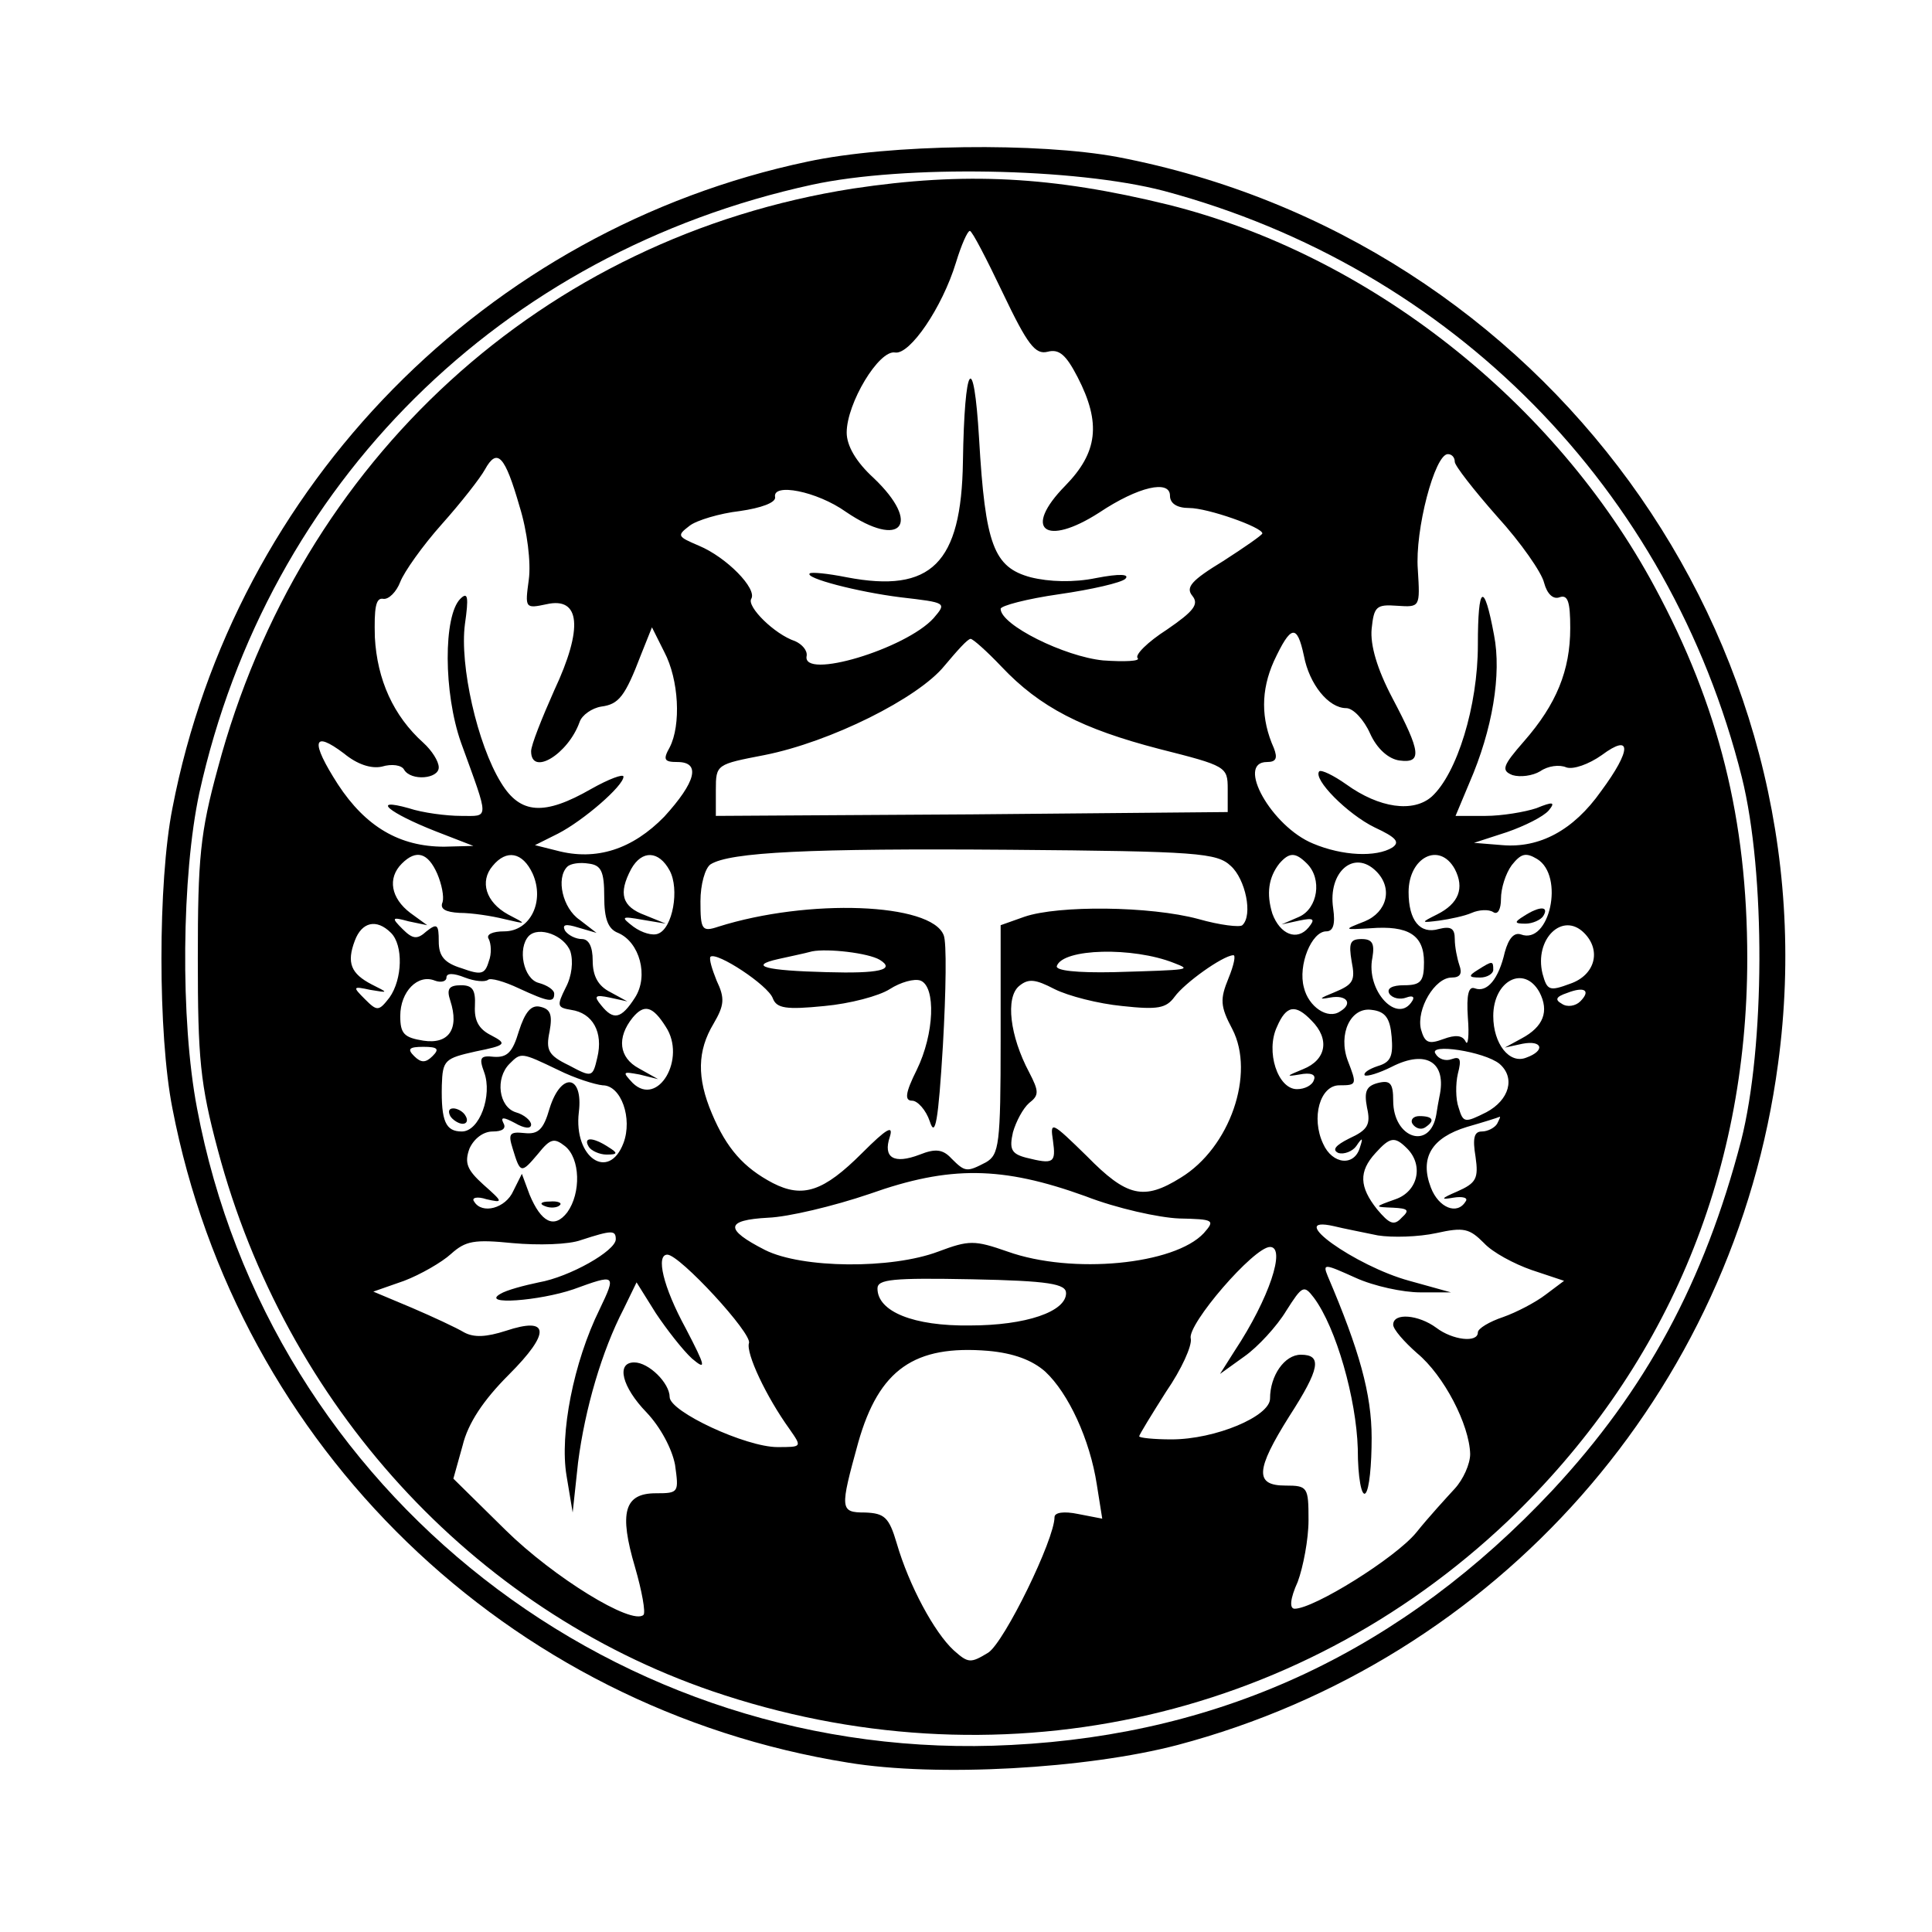 <?xml version="1.0" standalone="no"?>
<!DOCTYPE svg PUBLIC "-//W3C//DTD SVG 20010904//EN"
 "http://www.w3.org/TR/2001/REC-SVG-20010904/DTD/svg10.dtd">
<svg version="1.0" xmlns="http://www.w3.org/2000/svg"
 width="251pt" height="251pt" viewBox="0 0 251 251"
 preserveAspectRatio="xMidYMid meet">

<g transform="translate(0,251) scale(0.1,-0.1)"
fill="#000000" stroke="none">
<path d="M1049 2300 c-417 -88 -744 -420 -825 -840 -19 -96 -19 -294 0 -390
85 -440 435 -779 878 -850 115 -19 310 -8 428 23 415 110 723 458 780 885 75
552 -304 1072 -858 1178 -102 19 -296 17 -403 -6z m463 -38 c374 -100 657
-387 751 -762 31 -125 30 -350 -1 -472 -48 -184 -124 -324 -245 -454 -194
-207 -426 -317 -703 -331 -511 -27 -964 327 -1058 827 -22 115 -20 303 3 410
89 402 392 702 796 790 120 26 342 22 457 -8z"/>
<path d="M1108 2265 c-402 -63 -718 -352 -825 -753 -23 -84 -26 -117 -26 -247
0 -130 3 -163 26 -249 88 -331 330 -596 642 -703 366 -125 758 -41 1034 221
204 195 311 446 311 731 0 180 -37 328 -120 482 -130 242 -372 432 -632 497
-151 37 -264 43 -410 21z m195 -136 c32 -67 42 -80 58 -76 15 4 24 -4 39 -33
31 -60 26 -98 -16 -141 -56 -57 -26 -80 44 -35 51 34 92 43 92 22 0 -10 9 -16
25 -16 24 0 95 -25 95 -33 0 -2 -23 -18 -51 -36 -41 -25 -49 -34 -40 -45 9
-11 2 -20 -33 -44 -25 -16 -42 -33 -38 -37 4 -4 -17 -5 -45 -3 -50 5 -133 46
-133 67 0 4 34 13 76 19 42 6 81 15 86 20 6 6 -7 7 -38 1 -29 -6 -61 -5 -85 1
-48 13 -59 42 -67 180 -7 117 -19 99 -21 -30 -2 -132 -41 -171 -151 -150 -25
5 -46 7 -48 5 -7 -6 62 -24 118 -31 60 -7 60 -7 43 -27 -36 -40 -172 -81 -165
-49 1 7 -6 15 -15 19 -27 9 -63 45 -57 55 8 13 -32 54 -68 69 -28 12 -29 13
-12 26 9 7 39 16 65 19 28 4 47 11 46 18 -4 19 54 8 92 -19 72 -49 99 -16 36
44 -23 21 -35 42 -35 59 0 38 42 108 63 104 19 -3 61 58 79 117 7 23 15 41 18
41 3 0 22 -37 43 -81z m-628 -277 c10 -32 15 -73 12 -95 -5 -37 -5 -38 23 -32
44 10 48 -31 10 -112 -16 -36 -30 -71 -30 -79 0 -33 48 -4 63 38 3 9 16 18 28
20 23 3 31 13 52 68 l14 35 16 -32 c19 -36 22 -95 7 -124 -9 -16 -7 -19 10
-19 31 0 24 -26 -17 -71 -41 -42 -88 -58 -140 -44 l-28 7 30 15 c33 17 85 62
85 74 0 4 -19 -3 -42 -16 -61 -35 -92 -33 -117 8 -31 50 -54 153 -47 206 5 35
4 43 -6 33 -22 -22 -22 -122 1 -187 37 -102 37 -95 0 -95 -19 0 -50 4 -68 10
-50 14 -26 -6 35 -30 l49 -19 -38 -1 c-58 0 -102 26 -138 81 -36 56 -33 71 8
40 17 -14 35 -20 49 -17 13 4 26 2 29 -4 9 -15 45 -12 45 3 0 8 -9 22 -20 32
-39 35 -60 82 -63 137 -1 38 1 52 11 50 7 -1 17 9 22 22 5 13 29 47 54 75 25
28 50 60 56 71 16 29 26 18 45 -48z m1215 58 c0 -5 25 -37 55 -71 31 -34 58
-73 61 -86 4 -15 12 -22 20 -19 11 4 14 -6 14 -40 0 -55 -18 -99 -60 -147 -28
-32 -30 -38 -15 -44 10 -3 26 -1 36 5 10 7 25 9 34 5 9 -3 29 4 46 16 39 29
39 7 -1 -47 -36 -51 -80 -74 -128 -70 l-37 3 43 14 c23 8 47 20 54 28 9 11 6
12 -16 3 -15 -5 -45 -10 -66 -10 l-39 0 18 43 c30 69 42 141 32 192 -13 70
-21 66 -21 -13 0 -79 -27 -167 -60 -197 -24 -21 -68 -15 -111 16 -17 12 -32
19 -35 17 -9 -10 37 -56 72 -73 28 -13 33 -19 23 -26 -21 -13 -65 -11 -103 5
-54 22 -101 106 -60 106 12 0 14 5 9 18 -17 38 -17 75 0 113 22 47 30 49 39 7
7 -37 32 -68 55 -68 9 0 23 -15 31 -33 9 -20 24 -33 38 -35 30 -4 28 11 -9 81
-20 38 -29 69 -27 90 3 29 6 32 33 30 30 -2 30 -2 27 47 -4 51 22 150 39 150
5 0 9 -4 9 -10z m-589 -266 c50 -53 105 -81 205 -107 87 -22 89 -23 89 -52 l0
-30 -332 -3 -333 -2 0 34 c0 33 1 33 63 45 86 17 200 74 234 116 16 19 30 35
34 35 3 0 21 -16 40 -36z m298 -259 c19 -17 29 -64 15 -77 -3 -3 -29 0 -57 8
-63 17 -182 18 -226 3 l-31 -11 0 -149 c0 -136 -2 -149 -19 -159 -25 -13 -27
-13 -45 5 -11 12 -21 13 -41 5 -34 -13 -48 -4 -39 23 5 16 -4 11 -36 -21 -50
-50 -77 -59 -116 -39 -38 20 -60 45 -79 90 -20 47 -19 82 2 117 14 24 15 33 4
56 -6 15 -10 28 -8 31 8 7 75 -37 81 -54 5 -13 17 -15 67 -10 33 3 71 13 85
22 14 9 32 14 40 11 20 -8 18 -69 -5 -116 -15 -30 -16 -40 -6 -40 7 0 18 -12
23 -27 7 -22 11 0 17 99 4 70 5 134 1 143 -16 42 -176 48 -293 11 -21 -7 -23
-4 -23 33 0 22 6 43 13 48 25 16 129 21 389 19 244 -2 269 -4 287 -21z m-1031
-10 c6 -14 9 -30 7 -37 -4 -9 4 -13 22 -14 16 0 42 -4 58 -8 30 -7 30 -7 5 6
-29 16 -37 43 -20 63 18 22 39 18 52 -10 16 -36 -3 -75 -37 -75 -15 0 -24 -4
-20 -10 3 -6 4 -19 0 -29 -5 -17 -10 -18 -35 -9 -23 7 -30 16 -30 35 0 22 -2
24 -16 13 -12 -11 -18 -10 -31 3 -15 15 -14 16 8 10 l24 -5 -22 16 c-25 19
-30 45 -11 64 19 19 34 14 46 -13z m302 4 c13 -24 4 -75 -15 -82 -7 -3 -21 1
-32 9 -17 13 -16 14 12 9 l30 -5 -27 11 c-30 11 -35 28 -18 60 14 25 36 24 50
-2z m828 9 c20 -20 14 -58 -10 -69 l-23 -10 23 5 c19 4 21 2 12 -9 -15 -18
-37 -9 -47 18 -8 26 -5 47 9 65 13 15 21 15 36 0z m192 -7 c13 -25 5 -45 -23
-59 -22 -11 -21 -11 3 -8 14 2 33 6 42 10 9 4 22 5 28 1 6 -4 10 4 10 17 0 14
6 33 14 44 12 15 18 17 33 8 36 -22 16 -112 -21 -98 -9 3 -16 -5 -21 -23 -8
-35 -23 -53 -39 -47 -8 3 -11 -8 -9 -38 2 -24 0 -38 -3 -31 -4 8 -13 9 -29 3
-19 -7 -24 -5 -29 13 -6 26 18 67 40 67 11 0 14 5 10 16 -3 9 -6 24 -6 34 0
14 -5 17 -21 13 -24 -7 -39 11 -39 48 0 45 40 66 60 30z m-1105 -36 c0 -29 5
-42 18 -47 28 -12 40 -56 22 -84 -18 -28 -28 -30 -44 -10 -10 12 -8 14 11 10
l23 -5 -22 12 c-16 8 -23 21 -23 41 0 18 -5 28 -14 28 -8 0 -18 5 -22 11 -4 8
1 9 17 4 l24 -7 -22 17 c-22 15 -31 54 -16 69 4 4 16 6 28 4 16 -2 20 -10 20
-43z m1003 33 c22 -22 14 -53 -15 -65 -28 -11 -28 -11 7 -9 50 4 70 -9 70 -44
0 -25 -4 -30 -26 -30 -15 0 -23 -4 -19 -11 4 -6 14 -8 22 -5 8 3 11 1 8 -4
-19 -32 -61 13 -52 56 3 18 0 24 -14 24 -15 0 -17 -5 -13 -29 5 -25 2 -30 -22
-40 -20 -8 -22 -10 -6 -7 22 4 30 -8 13 -18 -16 -11 -41 6 -47 31 -8 29 10 73
29 73 9 0 12 9 9 30 -7 47 27 77 56 48z m-1280 -80 c16 -16 15 -60 -2 -84 -14
-18 -16 -18 -32 -2 -16 16 -16 17 7 12 24 -4 24 -4 2 7 -27 14 -33 28 -22 57
9 24 28 29 47 10z m1550 0 c23 -23 14 -55 -18 -66 -27 -10 -30 -9 -36 13 -11
45 26 81 54 53z m-1317 -24 c4 -13 2 -32 -6 -47 -12 -24 -11 -26 7 -29 28 -4
42 -29 34 -62 -6 -26 -7 -26 -37 -10 -27 13 -30 20 -25 44 4 22 1 29 -12 32
-12 3 -20 -7 -28 -32 -8 -27 -15 -34 -32 -33 -18 2 -20 -1 -13 -20 11 -30 -6
-77 -29 -77 -21 0 -27 13 -26 60 1 33 4 35 44 44 40 8 41 10 20 21 -16 8 -22
19 -21 38 1 21 -3 27 -18 27 -16 0 -19 -5 -14 -20 12 -37 -2 -57 -35 -52 -25
4 -30 9 -30 32 0 32 23 55 45 46 8 -3 15 -1 15 4 0 6 9 6 24 0 13 -5 26 -6 30
-3 3 3 21 -2 40 -11 39 -18 46 -19 46 -7 0 5 -9 11 -20 14 -20 5 -28 45 -13
61 13 13 46 1 54 -20z m402 -11 c21 -13 -1 -18 -69 -16 -79 2 -103 8 -63 17
13 3 33 7 44 10 20 4 73 -2 88 -11z m382 -4 c23 -9 24 -9 -78 -12 -48 -1 -76
2 -74 8 8 23 99 25 152 4z m71 -20 c-11 -27 -11 -36 5 -66 30 -58 -3 -154 -67
-193 -48 -30 -70 -25 -122 28 -46 45 -48 46 -44 20 4 -29 1 -31 -35 -22 -19 5
-22 11 -17 33 4 14 13 31 21 38 13 10 13 15 0 40 -25 47 -31 97 -13 112 12 10
21 9 46 -4 18 -9 57 -19 88 -22 46 -5 57 -3 68 12 13 18 62 53 76 54 4 1 1
-13 -6 -30z m404 -18 c13 -25 5 -45 -23 -60 l-22 -12 23 5 c26 5 30 -9 5 -18
-22 -9 -43 18 -43 54 0 46 40 67 60 31z m53 -12 c-6 -6 -17 -8 -24 -3 -9 5 -8
9 7 14 23 9 31 3 17 -11z m-1188 -33 c27 -41 -10 -105 -43 -73 -14 15 -13 15
9 11 l24 -6 -25 14 c-26 14 -29 40 -8 66 15 18 26 15 43 -12z m839 8 c24 -24
19 -51 -11 -63 -22 -9 -23 -10 -5 -7 15 3 22 0 19 -7 -2 -7 -12 -12 -22 -12
-25 0 -41 49 -26 81 12 28 24 30 45 8z m104 -21 c2 -25 -1 -33 -18 -38 -12 -4
-19 -9 -17 -12 3 -2 19 3 35 11 45 23 72 6 62 -39 -1 -5 -3 -16 -4 -23 -8 -47
-56 -31 -56 18 0 23 -4 27 -20 23 -15 -4 -18 -11 -14 -32 5 -22 1 -29 -23 -40
-18 -9 -23 -15 -14 -19 7 -2 18 2 23 9 8 12 9 11 5 -1 -7 -26 -36 -23 -48 4
-16 34 -4 76 21 76 23 0 23 1 11 32 -13 35 4 70 31 66 18 -2 24 -11 26 -35z
m-1246 -25 c-9 -9 -15 -9 -24 0 -9 9 -7 12 12 12 19 0 21 -3 12 -12z m1386
-10 c21 -18 13 -47 -17 -63 -28 -14 -30 -14 -36 6 -4 11 -4 31 -1 44 5 19 3
23 -8 19 -8 -3 -17 0 -21 7 -10 14 63 3 83 -13z m-1223 -8 c22 -11 48 -19 58
-20 24 0 39 -43 27 -75 -19 -50 -65 -19 -58 40 6 49 -23 53 -38 5 -8 -28 -15
-34 -33 -32 -19 2 -21 -1 -15 -20 10 -33 11 -33 33 -7 16 20 21 21 35 10 20
-16 21 -61 3 -86 -17 -22 -34 -13 -49 23 l-10 27 -11 -22 c-10 -23 -41 -31
-51 -14 -4 5 4 7 16 3 22 -5 22 -4 -4 19 -21 19 -25 28 -18 47 6 13 18 22 30
22 13 0 18 4 14 11 -4 8 0 8 15 0 12 -7 21 -8 21 -2 0 5 -9 13 -20 16 -22 7
-27 44 -8 63 15 15 15 15 63 -8z m1220 -70 c-3 -5 -12 -10 -20 -10 -10 0 -12
-9 -8 -33 4 -28 1 -34 -24 -45 -21 -9 -22 -11 -5 -8 12 2 20 0 16 -5 -11 -18
-35 -8 -45 18 -15 39 1 65 47 79 21 6 40 12 42 13 2 1 0 -3 -3 -9z m-117 -32
c22 -22 14 -56 -15 -66 -28 -10 -28 -10 -3 -11 19 -1 22 -3 11 -13 -10 -11
-16 -8 -32 11 -23 29 -24 49 -2 73 19 21 25 22 41 6z m-418 -62 c41 -16 96
-28 122 -29 45 -1 47 -2 32 -19 -38 -41 -171 -54 -255 -24 -43 15 -50 15 -90
0 -61 -23 -177 -22 -225 2 -53 27 -52 39 4 42 26 1 85 15 132 31 104 37 172
36 280 -3z m380 -51 c19 -3 53 -2 76 3 36 8 43 6 62 -13 11 -12 39 -27 62 -35
l42 -14 -24 -18 c-13 -10 -38 -23 -55 -29 -18 -6 -33 -15 -33 -20 0 -14 -33
-10 -54 6 -23 17 -56 20 -56 4 0 -6 14 -22 31 -37 35 -29 68 -93 69 -131 0
-13 -9 -33 -20 -45 -11 -12 -34 -37 -50 -57 -27 -33 -133 -99 -158 -99 -7 0
-6 13 4 35 7 19 14 55 14 80 0 43 -1 45 -30 45 -40 0 -39 20 5 90 40 62 43 80
15 80 -21 0 -40 -27 -40 -57 0 -23 -71 -53 -128 -53 -23 0 -42 2 -42 4 0 2 16
28 35 58 20 29 34 60 32 69 -5 18 82 119 103 119 21 0 -1 -67 -46 -135 l-19
-30 32 23 c17 12 42 39 54 59 21 33 23 34 36 17 29 -39 55 -131 57 -196 0 -38
5 -63 10 -58 5 5 8 37 8 72 0 57 -16 114 -57 210 -7 17 -4 16 36 -2 24 -11 62
-19 84 -19 l40 0 -54 15 c-70 19 -164 86 -98 71 12 -3 38 -8 57 -12z m-990 -5
c0 -15 -60 -49 -100 -56 -19 -4 -42 -10 -50 -15 -26 -15 51 -9 95 6 55 20 56
20 34 -26 -34 -69 -52 -162 -43 -216 l8 -48 7 65 c9 70 31 145 59 199 l17 35
25 -40 c14 -21 35 -48 47 -59 19 -16 18 -11 -8 39 -30 55 -39 96 -24 96 16 0
111 -103 106 -115 -4 -13 22 -69 53 -112 16 -23 16 -23 -16 -23 -41 0 -140 46
-140 65 0 18 -27 45 -46 45 -24 0 -16 -32 16 -65 18 -19 33 -47 37 -68 5 -36
5 -37 -25 -37 -41 0 -48 -25 -27 -96 9 -31 14 -59 11 -62 -15 -14 -117 49
-179 110 l-68 67 12 43 c7 29 27 59 60 92 55 55 53 76 -4 57 -25 -8 -41 -9
-54 -2 -10 6 -40 20 -68 32 l-50 21 40 14 c21 8 49 24 61 35 19 17 30 19 80
14 33 -3 73 -2 89 4 40 13 45 13 45 1z m585 -70 c0 -24 -52 -42 -125 -42 -73
-1 -120 18 -120 48 0 12 19 14 123 12 100 -2 122 -6 122 -18z m-27 -102 c30
-28 58 -88 67 -147 l7 -44 -31 6 c-19 4 -31 2 -31 -4 0 -29 -65 -162 -86 -176
-23 -14 -26 -14 -45 3 -25 23 -58 84 -74 139 -10 34 -16 39 -41 40 -33 0 -33
4 -9 91 27 95 73 127 169 119 33 -3 57 -12 74 -27z"/>
<path d="M1980 1320 c-13 -8 -13 -10 2 -10 9 0 20 5 23 10 8 13 -5 13 -25 0z"/>
<path d="M1920 1250 c-13 -8 -12 -10 3 -10 9 0 17 5 17 10 0 12 -1 12 -20 0z"/>
<path d="M585 1060 c3 -5 11 -10 16 -10 6 0 7 5 4 10 -3 6 -11 10 -16 10 -6 0
-7 -4 -4 -10z"/>
<path d="M1835 1050 c4 -6 11 -8 16 -5 14 9 11 15 -7 15 -8 0 -12 -5 -9 -10z"/>
<path d="M765 1020 c3 -5 14 -10 23 -10 15 0 15 2 2 10 -20 13 -33 13 -25 0z"/>
<path d="M708 943 c7 -3 16 -2 19 1 4 3 -2 6 -13 5 -11 0 -14 -3 -6 -6z"/>
</g>
</svg>
